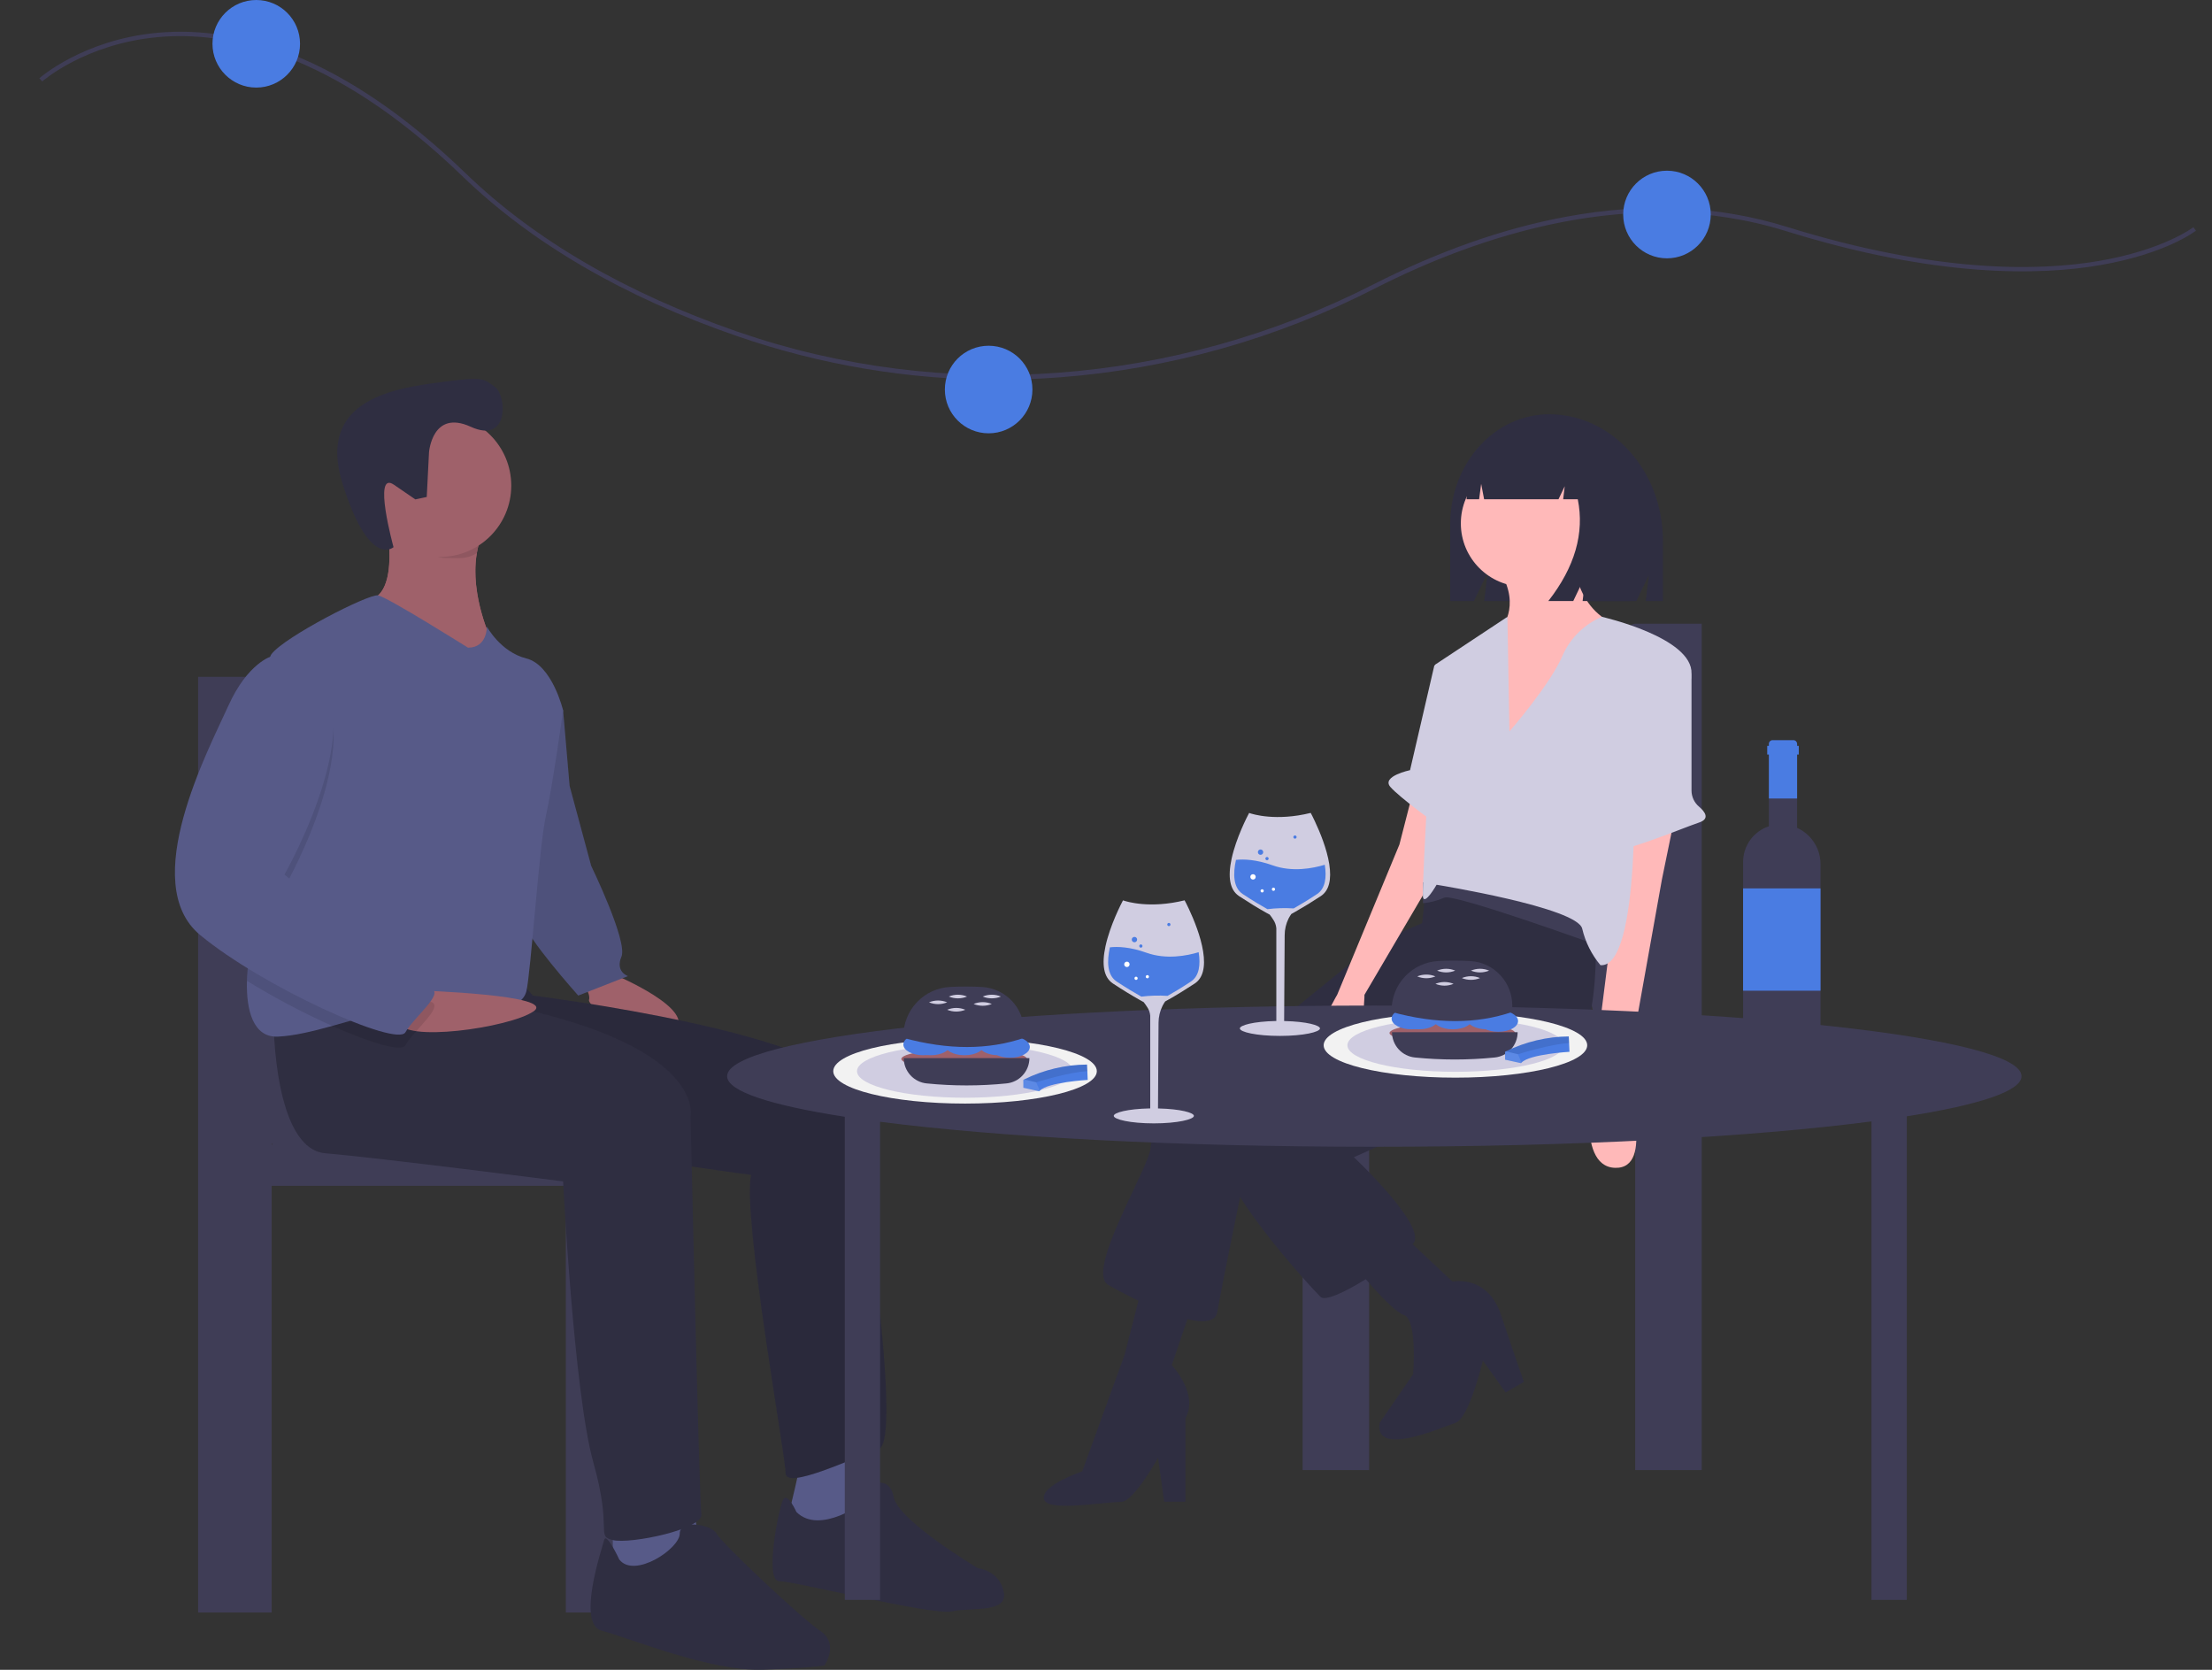 <svg viewBox="0 0 53 40" fill="none" xmlns="http://www.w3.org/2000/svg">
<rect x="0" y="0" width="53" height="40" fill="#333333" stroke="none"/>
<g clip-path="url(#clip0)">
<path d="M23.896 9.096C21.77 9.097 19.657 8.743 17.648 8.047C14.953 7.115 12.746 5.83 11.087 4.228C7.949 1.196 5.377 0.739 3.772 0.89C2.034 1.053 1.022 1.942 1.012 1.951L0.943 1.874C0.954 1.865 1.986 0.955 3.755 0.787C4.793 0.689 5.878 0.86 6.98 1.297C8.355 1.841 9.761 2.802 11.159 4.153C12.807 5.745 15.002 7.022 17.681 7.949C22.601 9.65 28.146 9.238 32.894 6.819C34.466 6.018 36.02 5.471 37.512 5.194C39.394 4.844 41.178 4.925 42.817 5.435C46.417 6.555 48.876 6.495 50.304 6.249C51.846 5.982 52.546 5.449 52.553 5.443L52.616 5.525C52.587 5.548 51.889 6.08 50.322 6.351C48.882 6.6 46.405 6.66 42.786 5.534C39.121 4.394 35.41 5.653 32.941 6.911C30.594 8.113 28.032 8.836 25.403 9.038C24.899 9.076 24.397 9.095 23.896 9.096Z" fill="#3F3D56"/>
<path d="M23.688 10.38C24.267 10.38 24.737 9.91 24.737 9.331C24.737 8.751 24.267 8.282 23.688 8.282C23.108 8.282 22.639 8.751 22.639 9.331C22.639 9.91 23.108 10.38 23.688 10.38Z" fill="#4A7CE2"/>
<path d="M39.941 6.188C40.52 6.188 40.99 5.718 40.99 5.138C40.99 4.559 40.52 4.089 39.941 4.089C39.361 4.089 38.892 4.559 38.892 5.138C38.892 5.718 39.361 6.188 39.941 6.188Z" fill="#4A7CE2"/>
<path d="M6.14 2.098C6.719 2.098 7.189 1.628 7.189 1.049C7.189 0.47 6.719 0 6.14 0C5.561 0 5.091 0.47 5.091 1.049C5.091 1.628 5.561 2.098 6.14 2.098Z" fill="#4A7CE2"/>
<path d="M31.211 25.078V35.214H32.805V25.97H39.18V35.214H40.773V14.941H39.18C38.652 14.941 37.841 17.692 37.841 20.456C37.841 22.539 38.084 24.325 38.43 25.078H31.211ZM39.18 25.078H39.164C39.169 25.066 39.175 25.054 39.18 25.043V25.078Z" fill="#3F3D56"/>
<path d="M37.117 9.924H37.117C35.809 9.924 34.748 11.101 34.748 12.553V14.398H35.315L35.644 13.714L35.562 14.398H39.208L39.507 13.776L39.432 14.398H39.843V12.949C39.843 11.279 38.622 9.924 37.117 9.924Z" fill="#2F2E41"/>
<path d="M34.403 21.976L32.949 22.594L27.895 26.702C27.709 26.931 27.595 27.209 27.567 27.502C27.531 27.975 26.004 30.447 26.549 30.775C27.095 31.102 29.058 32.084 29.167 31.429C29.276 30.775 29.858 27.975 29.858 27.975L34.73 23.612L34.403 21.976Z" fill="#2F2E41"/>
<path d="M28.694 30.884L28.076 32.702C28.076 32.702 28.73 33.392 28.403 33.974V35.974H27.894L27.748 34.92C27.748 34.92 27.169 35.961 26.876 35.974C26.262 36.002 25.046 36.22 25.01 35.893C24.973 35.566 25.93 35.247 25.93 35.247L26.948 32.447L27.385 30.738L28.694 30.884Z" fill="#2F2E41"/>
<path d="M38.184 21.503C38.184 21.503 38.511 24.703 37.566 25.285C36.621 25.866 32.439 27.721 32.439 27.721C32.439 27.721 34.221 29.393 33.857 29.793C33.494 30.193 31.858 31.284 31.639 31.066C31.421 30.848 28.985 28.23 29.276 27.393C29.567 26.557 33.603 23.83 33.603 23.83L34.075 22.121L34.221 20.739L35.748 19.758L38.184 21.503Z" fill="#2F2E41"/>
<path d="M36.518 14.053C37.355 14.053 38.033 13.375 38.033 12.538C38.033 11.701 37.355 11.022 36.518 11.022C35.681 11.022 35.002 11.701 35.002 12.538C35.002 13.375 35.681 14.053 36.518 14.053Z" fill="#FFB9B9"/>
<path d="M37.694 13.158C37.694 13.158 37.621 14.54 38.748 14.976C39.875 15.412 35.948 18.249 35.948 18.249V15.085C35.948 15.085 36.457 14.54 35.948 13.704L37.694 13.158Z" fill="#FFB9B9"/>
<path d="M40.111 19.648L39.82 21.067L38.948 25.939C38.948 25.939 39.675 28.011 38.693 27.975C37.711 27.938 38.184 25.721 38.184 25.721L38.693 21.685V20.121L40.111 19.648Z" fill="#FFB9B9"/>
<path d="M33.857 18.958L33.53 20.231L32.039 23.83C32.039 23.83 31.021 25.539 31.857 25.503C32.693 25.466 32.693 23.83 32.693 23.83L34.402 20.921V19.285L33.857 18.958Z" fill="#FFB9B9"/>
<path d="M33.603 29.575L34.803 30.702C34.803 30.702 35.639 30.52 35.966 31.502C36.294 32.483 36.512 33.102 36.512 33.102L36.075 33.356L35.53 32.593C35.53 32.593 35.203 33.974 34.876 34.083C34.548 34.192 32.912 34.92 33.058 34.083L33.858 32.92C33.858 32.92 33.967 31.611 33.639 31.502C33.312 31.393 32.44 30.302 32.44 30.302L33.603 29.575Z" fill="#2F2E41"/>
<path d="M38.242 22.63C38.242 22.63 34.824 21.394 34.606 21.503C34.444 21.575 34.27 21.62 34.094 21.636L34.097 21.139C34.097 21.139 35.224 20.739 35.842 20.994C36.46 21.248 38.351 22.376 38.351 22.376L38.242 22.63Z" fill="#3F3D56"/>
<path d="M36.166 17.522C36.166 17.522 37.148 16.395 37.439 15.704C37.623 15.285 37.961 14.953 38.382 14.776C38.382 14.776 40.566 15.268 40.529 16.14C40.493 17.013 39.148 18.358 39.148 18.358C39.148 18.358 39.329 23.194 38.348 23.121C38.136 22.869 37.986 22.57 37.911 22.249C37.802 21.739 34.421 21.194 34.421 21.194C34.421 21.194 34.13 21.703 34.094 21.485C34.057 21.267 34.385 15.922 34.385 15.922L36.118 14.776L36.166 17.522Z" fill="#D0CDE1"/>
<path d="M40.249 15.789L40.273 15.802C40.351 15.846 40.416 15.91 40.461 15.986C40.506 16.063 40.529 16.151 40.529 16.24L40.529 18.938C40.529 19.012 40.546 19.084 40.577 19.151C40.608 19.217 40.653 19.276 40.709 19.323C40.849 19.442 40.979 19.614 40.711 19.703C40.275 19.849 38.566 20.576 38.529 20.321C38.493 20.067 38.42 19.776 38.529 19.776C38.615 19.776 39.123 17.169 39.532 16.054C39.557 15.986 39.597 15.924 39.648 15.872C39.699 15.821 39.761 15.781 39.829 15.756C39.898 15.731 39.97 15.72 40.043 15.726C40.115 15.732 40.186 15.753 40.249 15.789Z" fill="#D0CDE1"/>
<path d="M34.876 15.794L34.367 15.94L33.785 18.449C33.785 18.449 33.094 18.594 33.312 18.849C33.53 19.103 34.439 19.758 34.439 19.758L34.876 15.794Z" fill="#D0CDE1"/>
<path d="M37.79 10.648C37.676 10.495 37.528 10.37 37.358 10.284C37.188 10.197 37.001 10.15 36.81 10.148H36.763C35.867 10.148 35.14 10.959 35.14 11.96V11.96H35.44L35.489 11.591L35.56 11.96H37.342L37.491 11.648L37.454 11.96H37.804C37.968 12.773 37.733 13.585 37.099 14.397H37.696L37.995 13.772L37.92 14.397H39.059L39.282 12.96C39.282 11.884 38.657 10.971 37.79 10.648Z" fill="#2F2E41"/>
<path d="M7.338 27.42C7.72 26.587 7.989 24.613 7.989 22.309C7.989 19.254 7.093 16.212 6.509 16.212H4.747V38.627H6.509V28.407H13.558V38.627H15.32V27.42H7.338ZM6.509 27.381C6.515 27.394 6.521 27.407 6.526 27.42H6.509V27.381Z" fill="#3F3D56"/>
<path d="M14.683 23.331C14.683 23.331 16.805 24.21 16.132 24.728C15.459 25.246 14.062 24.107 14.113 23.952C14.165 23.796 13.906 23.434 13.906 23.434L14.683 23.331Z" fill="#9F616A"/>
<path d="M12.819 16.395L13.492 17.016L13.648 18.827L14.165 20.742C14.165 20.742 15.045 22.554 14.89 22.916C14.735 23.279 15.045 23.382 15.045 23.382L13.855 23.848C13.855 23.848 12.56 22.399 12.56 22.088C12.56 21.778 12.819 16.395 12.819 16.395Z" fill="#575A88"/>
<path opacity="0.1" d="M12.819 16.395L13.492 17.016L13.648 18.827L14.165 20.742C14.165 20.742 15.045 22.554 14.89 22.916C14.735 23.279 15.045 23.382 15.045 23.382L13.855 23.848C13.855 23.848 12.56 22.399 12.56 22.088C12.56 21.778 12.819 16.395 12.819 16.395Z" fill="black"/>
<path d="M19.186 35.029C19.186 35.029 18.927 36.219 18.875 36.323C18.823 36.426 19.858 36.789 19.858 36.789L21.101 35.909C21.101 35.909 20.583 34.77 20.583 34.563L19.186 35.029Z" fill="#575A88"/>
<path d="M12.405 23.434L12.767 23.848C12.767 23.848 20.273 24.78 20.428 26.229C20.583 27.678 21.67 34.511 21.049 34.718C20.428 34.925 18.823 35.702 18.823 35.288C18.823 34.873 17.788 29.18 17.995 28.144C17.995 28.144 9.04 27.006 8.833 25.712C8.626 24.418 9.04 23.848 9.04 23.848L12.405 23.434Z" fill="#2F2E41"/>
<path opacity="0.1" d="M12.405 23.434L12.767 23.848C12.767 23.848 20.273 24.78 20.428 26.229C20.583 27.678 21.67 34.511 21.049 34.718C20.428 34.925 18.823 35.702 18.823 35.288C18.823 34.873 17.788 29.18 17.995 28.144C17.995 28.144 9.04 27.006 8.833 25.712C8.626 24.418 9.04 23.848 9.04 23.848L12.405 23.434Z" fill="black"/>
<path d="M19.082 36.219C19.082 36.219 18.875 35.754 18.772 35.909C18.668 36.064 18.306 37.876 18.668 37.876C19.03 37.876 22.343 38.704 22.809 38.6C23.275 38.497 24.155 38.652 24.051 38.135C23.948 37.617 23.43 37.565 23.43 37.565C23.43 37.565 21.515 36.426 21.412 35.857C21.308 35.288 20.739 35.598 20.739 35.598V35.961C20.739 35.961 19.652 36.789 19.082 36.219Z" fill="#2F2E41"/>
<path d="M9.248 12.461C9.248 12.461 9.61 14.221 8.834 14.376C8.057 14.531 9.817 15.566 9.817 15.566L10.956 16.188L11.784 15.359C11.784 15.359 11.033 13.832 11.603 12.694C12.172 11.555 9.248 12.461 9.248 12.461Z" fill="#9F616A"/>
<path d="M11.784 15.359L10.956 16.188L9.817 15.566C9.817 15.566 8.057 14.531 8.834 14.376C9.333 14.276 9.361 13.512 9.318 12.98C9.304 12.806 9.281 12.632 9.248 12.461C9.248 12.461 12.172 11.555 11.603 12.694C11.516 12.869 11.456 13.057 11.425 13.251C11.25 14.274 11.784 15.359 11.784 15.359Z" fill="#9F616A"/>
<path d="M14.683 36.53V37.72H16.65L16.805 37.255L16.598 36.012L14.683 36.53Z" fill="#575A88"/>
<path d="M6.556 24.469C6.556 24.469 6.556 27.523 7.798 27.627C9.04 27.73 13.492 28.3 13.492 28.3C13.492 28.3 13.751 33.372 14.216 35.029C14.682 36.685 14.268 36.788 14.682 36.892C15.096 36.995 16.856 36.633 16.805 36.271C16.753 35.909 16.546 26.747 16.546 26.747C16.546 26.747 17.012 24.78 10.8 23.848L6.556 24.469Z" fill="#2F2E41"/>
<path d="M14.838 37.358C14.838 37.358 14.527 36.685 14.475 36.892C14.424 37.099 13.803 38.91 14.424 39.066C15.045 39.221 17.012 40.049 18.306 39.997C19.6 39.946 19.755 39.894 19.755 39.894C19.755 39.894 20.117 39.376 19.651 39.066C19.186 38.755 17.27 36.943 17.167 36.736C17.063 36.529 16.287 36.374 16.287 36.736C16.287 37.099 15.2 37.823 14.838 37.358Z" fill="#2F2E41"/>
<path opacity="0.1" d="M11.603 12.694C11.517 12.869 11.457 13.057 11.425 13.251C11.167 13.406 10.995 13.367 10.671 13.367C10.192 13.367 9.998 12.753 9.688 12.435C9.664 12.139 9.248 12.461 9.248 12.461C9.248 12.461 12.173 11.555 11.603 12.694Z" fill="black"/>
<path d="M10.542 13.341C11.486 13.341 12.25 12.576 12.25 11.633C12.25 10.689 11.486 9.924 10.542 9.924C9.599 9.924 8.834 10.689 8.834 11.633C8.834 12.576 9.599 13.341 10.542 13.341Z" fill="#9F616A"/>
<path d="M13.492 17.016C13.492 17.016 13.233 18.879 13.078 19.552C12.922 20.225 12.716 23.331 12.612 23.745C12.508 24.159 11.887 24.262 10.645 24.107C10.567 24.097 10.489 24.091 10.41 24.089C9.645 24.065 8.77 24.351 7.96 24.576C7.494 24.705 7.049 24.814 6.659 24.832C6.069 24.859 5.896 24.204 5.917 23.496C5.936 22.837 6.123 22.131 6.297 21.881C6.611 21.432 6.302 17.398 6.418 16.068V16.067C6.436 15.864 6.463 15.725 6.504 15.67C6.815 15.256 8.833 14.22 9.06 14.262C9.285 14.304 11.214 15.515 11.214 15.515C11.68 15.515 11.665 15.009 11.665 15.009C11.665 15.009 11.991 15.618 12.612 15.773C13.233 15.929 13.492 17.016 13.492 17.016Z" fill="#575A88"/>
<path d="M10.032 23.726C10.032 23.726 13.366 23.832 12.782 24.228C12.198 24.625 9.61 24.987 9.558 24.469C9.507 23.952 10.032 23.726 10.032 23.726Z" fill="#9F616A"/>
<path opacity="0.1" d="M10.41 24.09C10.421 24.288 9.887 24.736 9.714 25.039C9.618 25.206 8.877 24.985 7.96 24.576C7.257 24.26 6.574 23.9 5.917 23.496C5.936 22.837 6.123 22.131 6.297 21.881C6.612 21.432 6.303 17.398 6.419 16.068V16.067C6.446 16.053 6.475 16.042 6.504 16.032H7.126C9.248 17.016 6.815 21.26 6.815 21.26C6.815 21.26 10.024 23.9 10.335 24.003C10.355 24.007 10.374 24.018 10.387 24.034C10.401 24.049 10.409 24.069 10.41 24.09Z" fill="black"/>
<path d="M7.126 15.722H6.504C6.504 15.722 5.935 15.877 5.469 16.912C5.003 17.947 3.295 21.157 4.796 22.399C6.297 23.641 9.507 25.09 9.714 24.728C9.921 24.366 10.645 23.797 10.335 23.693C10.024 23.589 6.815 20.95 6.815 20.95C6.815 20.95 9.248 16.705 7.126 15.722Z" fill="#575A88"/>
<path d="M10.279 10.837C10.279 10.837 10.354 9.8 11.279 10.223C12.203 10.646 12.143 9.48 11.864 9.274C11.584 9.067 11.593 9.016 10.571 9.154C9.549 9.292 7.565 9.526 8.206 11.581C8.848 13.636 9.429 13.107 9.429 13.107C9.429 13.107 8.919 11.258 9.436 11.61L9.952 11.963L10.225 11.905L10.279 10.837Z" fill="#2F2E41"/>
<path d="M48.436 25.78C48.436 24.845 41.493 24.088 32.929 24.088C24.365 24.088 17.422 24.845 17.422 25.78C17.422 26.142 18.465 26.477 20.241 26.752V38.326H21.087V26.872C23.932 27.238 28.181 27.471 32.929 27.471C37.717 27.471 41.997 27.235 44.841 26.863V38.326H45.687V26.741C47.42 26.468 48.436 26.137 48.436 25.78Z" fill="#3F3D56"/>
<path d="M34.872 25.815C36.616 25.815 38.03 25.467 38.03 25.039C38.03 24.61 36.616 24.262 34.872 24.262C33.129 24.262 31.715 24.61 31.715 25.039C31.715 25.467 33.129 25.815 34.872 25.815Z" fill="#F2F2F2"/>
<path d="M34.872 25.675C36.302 25.675 37.46 25.39 37.46 25.039C37.46 24.687 36.302 24.402 34.872 24.402C33.443 24.402 32.284 24.687 32.284 25.039C32.284 25.39 33.443 25.675 34.872 25.675Z" fill="#D0CDE1"/>
<path d="M23.122 26.436C24.866 26.436 26.28 26.088 26.28 25.66C26.28 25.231 24.866 24.883 23.122 24.883C21.378 24.883 19.965 25.231 19.965 25.66C19.965 26.088 21.378 26.436 23.122 26.436Z" fill="#F2F2F2"/>
<path d="M23.122 26.296C24.552 26.296 25.71 26.011 25.71 25.66C25.71 25.308 24.552 25.023 23.122 25.023C21.693 25.023 20.534 25.308 20.534 25.66C20.534 26.011 21.693 26.296 23.122 26.296Z" fill="#D0CDE1"/>
<path d="M34.798 24.984C35.63 24.984 36.303 24.877 36.303 24.746C36.303 24.615 35.63 24.508 34.798 24.508C33.967 24.508 33.293 24.615 33.293 24.746C33.293 24.877 33.967 24.984 34.798 24.984Z" fill="#9F616A"/>
<path d="M33.997 24.657C34.259 24.657 34.472 24.542 34.472 24.4C34.472 24.257 34.259 24.142 33.997 24.142C33.734 24.142 33.522 24.257 33.522 24.4C33.522 24.542 33.734 24.657 33.997 24.657Z" fill="#4A7CE2"/>
<path d="M33.818 24.657C34.081 24.657 34.294 24.542 34.294 24.4C34.294 24.257 34.081 24.142 33.818 24.142C33.556 24.142 33.343 24.257 33.343 24.4C33.343 24.542 33.556 24.657 33.818 24.657Z" fill="#4A7CE2"/>
<path d="M35.898 24.716C36.161 24.716 36.373 24.601 36.373 24.459C36.373 24.316 36.161 24.201 35.898 24.201C35.636 24.201 35.423 24.316 35.423 24.459C35.423 24.601 35.636 24.716 35.898 24.716Z" fill="#4A7CE2"/>
<path d="M34.808 24.657C35.071 24.657 35.284 24.542 35.284 24.4C35.284 24.257 35.071 24.142 34.808 24.142C34.546 24.142 34.333 24.257 34.333 24.4C34.333 24.542 34.546 24.657 34.808 24.657Z" fill="#4A7CE2"/>
<path d="M35.621 24.657C35.883 24.657 36.096 24.542 36.096 24.4C36.096 24.257 35.883 24.142 35.621 24.142C35.358 24.142 35.145 24.257 35.145 24.4C35.145 24.542 35.358 24.657 35.621 24.657Z" fill="#4A7CE2"/>
<path d="M36.234 24.241C35.375 24.533 34.411 24.533 33.343 24.241V24.201C33.343 23.898 33.459 23.606 33.668 23.387C33.877 23.167 34.162 23.036 34.464 23.021C34.719 23.008 34.974 23.008 35.229 23.022C35.502 23.037 35.757 23.157 35.944 23.356C36.131 23.554 36.235 23.817 36.234 24.09V24.241Z" fill="#3F3D56"/>
<path d="M35.812 25.332C35.178 25.396 34.538 25.396 33.903 25.332C33.752 25.317 33.613 25.247 33.511 25.135C33.409 25.023 33.353 24.877 33.352 24.726H36.363C36.363 24.877 36.306 25.023 36.205 25.135C36.103 25.247 35.963 25.317 35.812 25.332Z" fill="#3F3D56"/>
<path d="M34.393 23.389C34.324 23.418 34.25 23.433 34.175 23.433C34.1 23.433 34.026 23.418 33.957 23.389C34.026 23.36 34.1 23.346 34.175 23.346C34.25 23.346 34.324 23.36 34.393 23.389Z" fill="#D0CDE1"/>
<path d="M34.828 23.567C34.759 23.596 34.685 23.611 34.61 23.611C34.536 23.611 34.462 23.596 34.393 23.567C34.462 23.539 34.536 23.524 34.61 23.524C34.685 23.524 34.759 23.539 34.828 23.567Z" fill="#D0CDE1"/>
<path d="M34.868 23.251C34.799 23.279 34.725 23.294 34.651 23.294C34.576 23.294 34.502 23.279 34.433 23.251C34.502 23.222 34.576 23.207 34.651 23.207C34.725 23.207 34.799 23.222 34.868 23.251Z" fill="#D0CDE1"/>
<path d="M35.68 23.251C35.611 23.279 35.537 23.294 35.462 23.294C35.387 23.294 35.313 23.279 35.244 23.251C35.313 23.222 35.387 23.207 35.462 23.207C35.537 23.207 35.611 23.222 35.68 23.251Z" fill="#D0CDE1"/>
<path d="M35.462 23.429C35.393 23.458 35.319 23.472 35.244 23.472C35.169 23.472 35.095 23.458 35.026 23.429C35.095 23.4 35.169 23.385 35.244 23.385C35.319 23.385 35.393 23.4 35.462 23.429Z" fill="#D0CDE1"/>
<path d="M23.101 25.605C23.932 25.605 24.606 25.498 24.606 25.367C24.606 25.236 23.932 25.129 23.101 25.129C22.27 25.129 21.596 25.236 21.596 25.367C21.596 25.498 22.27 25.605 23.101 25.605Z" fill="#9F616A"/>
<path d="M22.299 25.278C22.561 25.278 22.774 25.163 22.774 25.021C22.774 24.878 22.561 24.763 22.299 24.763C22.036 24.763 21.823 24.878 21.823 25.021C21.823 25.163 22.036 25.278 22.299 25.278Z" fill="#4A7CE2"/>
<path d="M22.12 25.278C22.382 25.278 22.595 25.163 22.595 25.021C22.595 24.878 22.382 24.763 22.12 24.763C21.857 24.763 21.645 24.878 21.645 25.021C21.645 25.163 21.857 25.278 22.12 25.278Z" fill="#4A7CE2"/>
<path d="M24.2 25.338C24.462 25.338 24.675 25.222 24.675 25.08C24.675 24.938 24.462 24.823 24.2 24.823C23.937 24.823 23.725 24.938 23.725 25.08C23.725 25.222 23.937 25.338 24.2 25.338Z" fill="#4A7CE2"/>
<path d="M23.11 25.278C23.373 25.278 23.585 25.163 23.585 25.021C23.585 24.878 23.373 24.763 23.11 24.763C22.848 24.763 22.635 24.878 22.635 25.021C22.635 25.163 22.848 25.278 23.11 25.278Z" fill="#4A7CE2"/>
<path d="M23.923 25.278C24.185 25.278 24.398 25.163 24.398 25.021C24.398 24.878 24.185 24.763 23.923 24.763C23.66 24.763 23.447 24.878 23.447 25.021C23.447 25.163 23.66 25.278 23.923 25.278Z" fill="#4A7CE2"/>
<path d="M24.536 24.862C23.677 25.154 22.713 25.154 21.645 24.862V24.822C21.644 24.519 21.761 24.227 21.97 24.008C22.178 23.788 22.463 23.657 22.766 23.642C23.021 23.629 23.276 23.629 23.531 23.643C23.803 23.659 24.059 23.778 24.246 23.977C24.433 24.175 24.537 24.438 24.536 24.711V24.862Z" fill="#3F3D56"/>
<path d="M24.114 25.953C23.479 26.017 22.84 26.017 22.205 25.953C22.054 25.939 21.915 25.868 21.813 25.756C21.711 25.644 21.654 25.498 21.654 25.347H24.665C24.665 25.498 24.608 25.644 24.506 25.756C24.405 25.868 24.265 25.939 24.114 25.953Z" fill="#3F3D56"/>
<path d="M22.695 24.01C22.625 24.039 22.551 24.054 22.477 24.054C22.402 24.054 22.328 24.039 22.259 24.01C22.328 23.982 22.402 23.967 22.477 23.967C22.551 23.967 22.625 23.982 22.695 24.01Z" fill="#D0CDE1"/>
<path d="M23.13 24.189C23.061 24.217 22.987 24.232 22.912 24.232C22.837 24.232 22.763 24.217 22.694 24.189C22.763 24.16 22.837 24.145 22.912 24.145C22.987 24.145 23.061 24.16 23.13 24.189Z" fill="#D0CDE1"/>
<path d="M23.17 23.872C23.101 23.901 23.027 23.915 22.952 23.915C22.878 23.915 22.803 23.901 22.734 23.872C22.803 23.843 22.878 23.828 22.952 23.828C23.027 23.828 23.101 23.843 23.17 23.872Z" fill="#D0CDE1"/>
<path d="M23.982 23.872C23.913 23.901 23.839 23.915 23.764 23.915C23.689 23.915 23.615 23.901 23.546 23.872C23.615 23.843 23.689 23.828 23.764 23.828C23.839 23.828 23.913 23.843 23.982 23.872Z" fill="#D0CDE1"/>
<path d="M23.764 24.05C23.695 24.079 23.621 24.093 23.546 24.093C23.471 24.093 23.397 24.079 23.328 24.05C23.397 24.021 23.471 24.006 23.546 24.006C23.621 24.006 23.695 24.021 23.764 24.05Z" fill="#D0CDE1"/>
<path d="M37.588 24.828L37.596 24.988L37.605 25.196C37.605 25.196 36.65 25.25 36.457 25.454C36.453 25.458 36.449 25.463 36.445 25.468L36.062 25.384L36.062 25.196C36.062 25.196 36.067 25.193 36.077 25.187C36.079 25.186 36.082 25.184 36.085 25.183C36.553 24.954 37.067 24.832 37.588 24.828Z" fill="#4A7CE2"/>
<path opacity="0.1" d="M37.588 24.828L37.596 24.988C37.172 25.002 36.371 25.254 36.371 25.254L36.077 25.187C36.547 24.955 37.064 24.832 37.588 24.828Z" fill="black"/>
<path opacity="0.1" d="M36.085 25.183L36.37 25.254L36.457 25.454C36.453 25.458 36.449 25.463 36.445 25.468L36.062 25.384L36.062 25.196C36.062 25.196 36.067 25.193 36.077 25.187C36.079 25.186 36.082 25.185 36.085 25.183Z" fill="white"/>
<path d="M26.045 25.501L26.053 25.661L26.062 25.869C26.062 25.869 25.107 25.923 24.914 26.127C24.91 26.131 24.906 26.136 24.902 26.141L24.52 26.057L24.519 25.869C24.519 25.869 24.524 25.866 24.534 25.86C24.536 25.859 24.539 25.857 24.542 25.856C25.01 25.626 25.524 25.505 26.045 25.501Z" fill="#4A7CE2"/>
<path opacity="0.1" d="M26.045 25.501L26.053 25.661C25.629 25.674 24.828 25.927 24.828 25.927L24.534 25.86C25.004 25.628 25.521 25.505 26.045 25.501Z" fill="black"/>
<path opacity="0.1" d="M24.542 25.856L24.828 25.927L24.914 26.127C24.91 26.131 24.906 26.136 24.902 26.141L24.52 26.057L24.519 25.869C24.519 25.869 24.524 25.866 24.534 25.86C24.536 25.859 24.539 25.858 24.542 25.856Z" fill="white"/>
<path d="M43.341 20.026C43.259 19.945 43.164 19.878 43.059 19.831V17.82C43.059 17.796 43.05 17.774 43.033 17.757C43.016 17.74 42.993 17.731 42.97 17.731H42.472C42.449 17.731 42.426 17.74 42.409 17.757C42.392 17.774 42.383 17.796 42.383 17.82V19.793C42.203 19.852 42.047 19.967 41.935 20.121C41.825 20.275 41.765 20.459 41.765 20.649V24.963C41.765 25.015 41.775 25.067 41.795 25.115C41.815 25.163 41.844 25.206 41.88 25.243C41.917 25.28 41.961 25.309 42.009 25.329C42.057 25.349 42.108 25.359 42.16 25.359H43.227C43.331 25.359 43.431 25.317 43.505 25.244C43.579 25.17 43.62 25.07 43.62 24.965V20.7C43.62 20.575 43.596 20.451 43.548 20.335C43.5 20.219 43.429 20.114 43.341 20.026Z" fill="#3F3D56"/>
<path d="M43.62 21.281H41.765V23.732H43.62V21.281Z" fill="#4A7CE2"/>
<path d="M43.099 17.868H43.059V17.82C43.059 17.796 43.049 17.774 43.033 17.757C43.016 17.74 42.993 17.731 42.97 17.731H42.472C42.448 17.731 42.426 17.74 42.409 17.757C42.392 17.774 42.383 17.796 42.383 17.82V17.868H42.343V18.075H42.383V19.128H43.059V18.075H43.099V17.868Z" fill="#4A7CE2"/>
<path d="M28.485 21.771C28.436 21.666 28.397 21.592 28.383 21.567C27.551 21.772 26.995 21.599 26.907 21.568C26.864 21.649 26.597 22.166 26.489 22.662C26.391 23.11 26.448 23.409 26.657 23.553L26.663 23.558L26.665 23.559C26.896 23.711 27.117 23.846 27.32 23.96C27.348 23.975 27.374 23.989 27.398 24.003L27.401 24.004L27.403 24.006C27.43 24.041 27.457 24.078 27.481 24.116C27.526 24.179 27.553 24.253 27.56 24.33V26.552L27.546 26.552C27.014 26.563 26.686 26.653 26.686 26.73C26.686 26.815 27.08 26.91 27.646 26.91C28.212 26.91 28.606 26.815 28.606 26.73C28.606 26.654 28.282 26.565 27.76 26.553L27.746 26.552L27.759 24.497C27.76 24.358 27.792 24.221 27.854 24.096C27.864 24.075 27.876 24.055 27.887 24.036C27.897 24.02 27.907 24.005 27.917 23.991L27.919 23.988L27.922 23.987C27.948 23.973 27.976 23.957 28.005 23.94L28.009 23.939C28.202 23.83 28.41 23.702 28.627 23.559C28.82 23.431 28.888 23.173 28.827 22.791C28.769 22.428 28.609 22.036 28.485 21.771Z" fill="#D0CDE1"/>
<path d="M28.534 23.513C28.307 23.663 28.119 23.775 27.975 23.856H27.975C27.765 23.842 27.555 23.848 27.347 23.874C27.199 23.791 27.001 23.674 26.756 23.513C26.754 23.511 26.752 23.509 26.749 23.508V23.508C26.525 23.353 26.52 23.027 26.593 22.693C26.778 22.672 27.074 22.681 27.471 22.823C27.942 22.991 28.435 22.896 28.72 22.81C28.767 23.105 28.738 23.378 28.534 23.513Z" fill="#4A7CE2"/>
<path d="M27.182 22.572C27.217 22.572 27.246 22.543 27.246 22.507C27.246 22.472 27.217 22.443 27.182 22.443C27.146 22.443 27.117 22.472 27.117 22.507C27.117 22.543 27.146 22.572 27.182 22.572Z" fill="#4A7CE2"/>
<path d="M27.001 23.165C27.037 23.165 27.065 23.136 27.065 23.1C27.065 23.064 27.037 23.036 27.001 23.036C26.965 23.036 26.936 23.064 26.936 23.1C26.936 23.136 26.965 23.165 27.001 23.165Z" fill="white"/>
<path d="M27.335 22.701C27.357 22.701 27.374 22.684 27.374 22.662C27.374 22.641 27.357 22.623 27.335 22.623C27.314 22.623 27.297 22.641 27.297 22.662C27.297 22.684 27.314 22.701 27.335 22.701Z" fill="#4A7CE2"/>
<path d="M27.491 23.435C27.512 23.435 27.529 23.418 27.529 23.397C27.529 23.375 27.512 23.358 27.491 23.358C27.47 23.358 27.452 23.375 27.452 23.397C27.452 23.418 27.47 23.435 27.491 23.435Z" fill="white"/>
<path d="M27.22 23.474C27.242 23.474 27.259 23.456 27.259 23.435C27.259 23.414 27.242 23.396 27.22 23.396C27.199 23.396 27.182 23.414 27.182 23.435C27.182 23.456 27.199 23.474 27.22 23.474Z" fill="white"/>
<path d="M28.006 22.185C28.028 22.185 28.045 22.168 28.045 22.147C28.045 22.125 28.028 22.108 28.006 22.108C27.985 22.108 27.968 22.125 27.968 22.147C27.968 22.168 27.985 22.185 28.006 22.185Z" fill="#4A7CE2"/>
<path d="M31.506 19.677C31.457 19.572 31.419 19.498 31.405 19.473C30.572 19.678 30.016 19.505 29.929 19.474C29.886 19.555 29.618 20.072 29.51 20.568C29.413 21.015 29.469 21.315 29.679 21.459L29.685 21.464L29.686 21.465C29.918 21.617 30.138 21.752 30.342 21.866C30.369 21.881 30.395 21.895 30.42 21.908L30.422 21.91L30.424 21.912C30.452 21.947 30.478 21.984 30.502 22.022C30.547 22.085 30.574 22.159 30.581 22.236V24.458L30.567 24.458C30.036 24.469 29.707 24.559 29.707 24.636C29.707 24.721 30.101 24.815 30.667 24.815C31.233 24.815 31.627 24.721 31.627 24.636C31.627 24.56 31.304 24.471 30.782 24.459L30.768 24.458L30.781 22.403C30.781 22.264 30.813 22.127 30.875 22.002C30.886 21.981 30.897 21.961 30.909 21.942C30.919 21.926 30.928 21.911 30.939 21.897L30.941 21.894L30.944 21.893C30.97 21.878 30.997 21.863 31.027 21.846L31.03 21.844C31.223 21.735 31.431 21.608 31.648 21.465C31.842 21.337 31.909 21.079 31.849 20.697C31.791 20.334 31.631 19.942 31.506 19.677Z" fill="#D0CDE1"/>
<path d="M31.556 21.418C31.328 21.568 31.14 21.68 30.997 21.761H30.997C30.787 21.747 30.576 21.753 30.368 21.779C30.221 21.697 30.022 21.579 29.778 21.418C29.775 21.416 29.773 21.415 29.771 21.413V21.413C29.547 21.259 29.541 20.932 29.614 20.598C29.799 20.578 30.095 20.587 30.493 20.729C30.963 20.897 31.456 20.802 31.742 20.715C31.789 21.01 31.76 21.283 31.556 21.418Z" fill="#4A7CE2"/>
<path d="M30.203 20.477C30.239 20.477 30.267 20.449 30.267 20.413C30.267 20.378 30.239 20.349 30.203 20.349C30.168 20.349 30.139 20.378 30.139 20.413C30.139 20.449 30.168 20.477 30.203 20.477Z" fill="#4A7CE2"/>
<path d="M30.022 21.07C30.058 21.07 30.087 21.041 30.087 21.005C30.087 20.97 30.058 20.941 30.022 20.941C29.987 20.941 29.958 20.97 29.958 21.005C29.958 21.041 29.987 21.07 30.022 21.07Z" fill="white"/>
<path d="M30.358 20.606C30.379 20.606 30.397 20.589 30.397 20.567C30.397 20.546 30.379 20.529 30.358 20.529C30.337 20.529 30.319 20.546 30.319 20.567C30.319 20.589 30.337 20.606 30.358 20.606Z" fill="#4A7CE2"/>
<path d="M30.512 21.34C30.534 21.34 30.551 21.323 30.551 21.302C30.551 21.28 30.534 21.263 30.512 21.263C30.491 21.263 30.474 21.28 30.474 21.302C30.474 21.323 30.491 21.34 30.512 21.34Z" fill="white"/>
<path d="M30.242 21.379C30.263 21.379 30.28 21.362 30.28 21.34C30.28 21.319 30.263 21.302 30.242 21.302C30.22 21.302 30.203 21.319 30.203 21.34C30.203 21.362 30.22 21.379 30.242 21.379Z" fill="white"/>
<path d="M31.028 20.09C31.049 20.09 31.067 20.073 31.067 20.052C31.067 20.03 31.049 20.013 31.028 20.013C31.007 20.013 30.989 20.03 30.989 20.052C30.989 20.073 31.007 20.09 31.028 20.09Z" fill="#4A7CE2"/>
</g>
<defs>
<clipPath id="clip0">
<rect width="51.673" height="40" fill="white" transform="translate(0.943)"/>
</clipPath>
</defs>
</svg>
